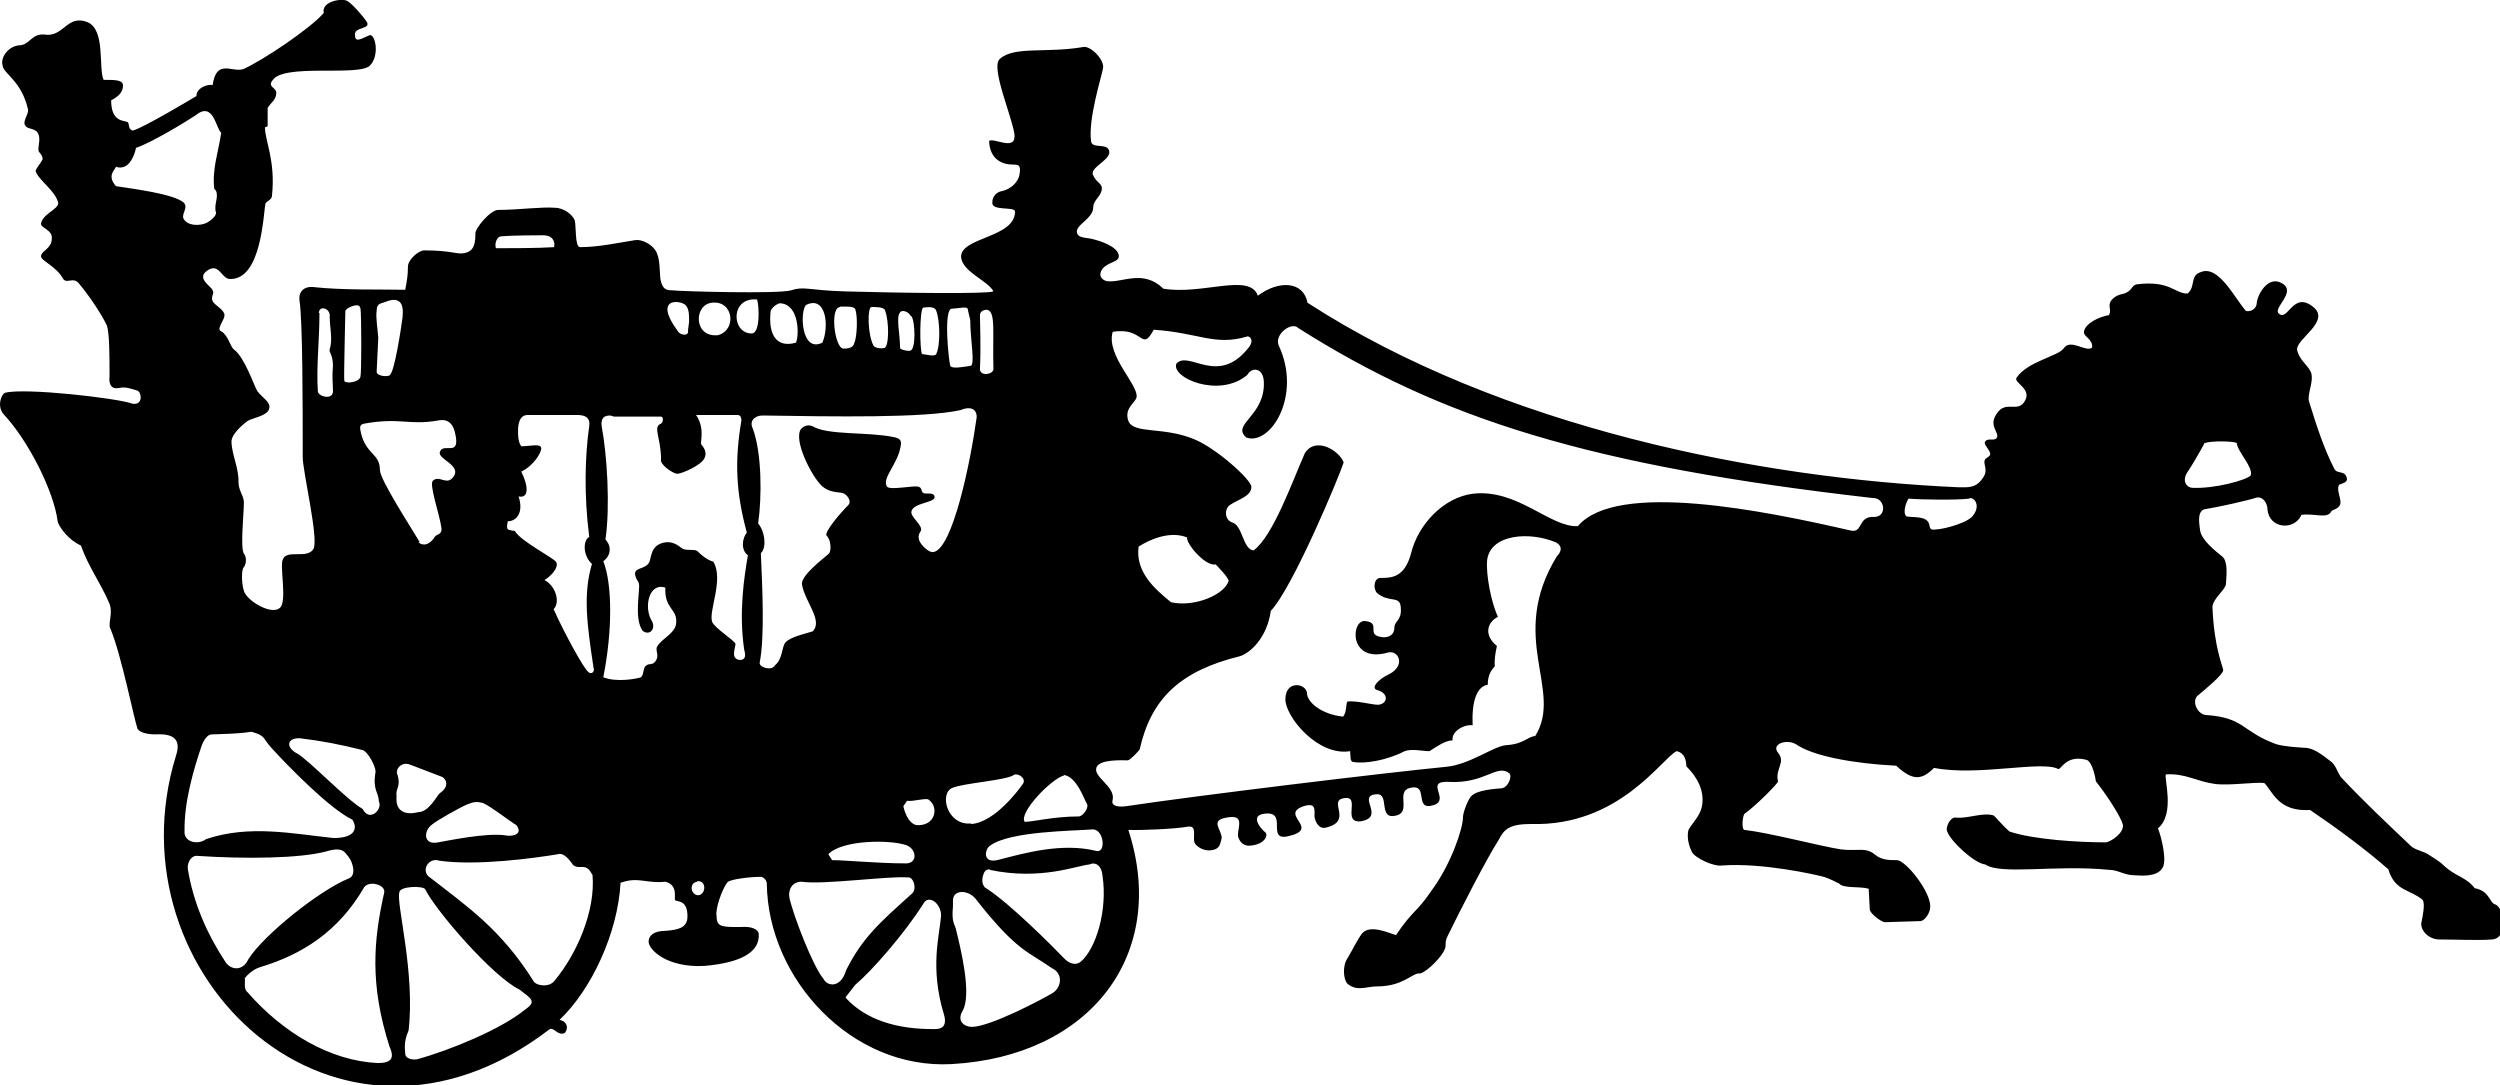 <svg xmlns="http://www.w3.org/2000/svg" viewBox="0 0 46.329 20.112"><path d="M23.1 6.96c-.52.42-1.4.04-1.3-.22.23-.26.77.43 1.34-.3.12-.15 0-.23-.04-.2-.6.17-.87-.07-1.72-.13-.23.43-.18-.06-.76.04-.13.44.5 1 .44 1.22-.03.1-.23.2-.15.43.1.25.65.1 1.22.34.4.16 1.05.74 1.06.88 0 .18-.24.23-.4.34-.1.07-.1.27.04.32.2.05.2.5.4.52.36-.26.72-1.28.95-1.8.2-.32.64-.05.72.17-.07.23-.94 2.32-1.35 2.75-.07.5-.38.78-.57.84-1.1.27-1.65.78-1.86 1.73-.03.04-.18.2-.22.2-.13 0-.52-.02-.58.13-.07.18.35.35.3.6-.03.08.03.15.25.12 1.33-.2 4.8-.62 5.93-.73.43-.04.86-.37 1.1-.4.35-.02.4-.16.55-.17.53-.85-.52-1.82.4-3.33.1-.1.1-.2-.02-.26-.47-.2-1.2-.16-1.27.32-.03.27.08.82.2 1.06-.2.1-.27.34-.02.54-.03.14-.05.26-.04.38-.06.06-.13.16-.13.34-.2.03-.3.3-.28.75-.18-.02-.4.13-.37.28-.14 0-.3.12-.43.2-.14 0-.32-.05-.46 0-.32.17-.75.24-.95.2-.07 0-.05-.13-.06-.2-.6.1-1.2-.64-1.2-.96 0-.36.38-.3.4-.12 0 .18.28.4.67.44.07-.08.05-.25.08-.28.16-.02.46.06.56.06.17 0 .23-.2 0-.27-.14-.03 0-.2.22-.3.3-.16.17-.44-.02-.4-.75.22-.7-.63-.42-.58.3.04-.03.27.33.3.13 0 .2-.07.2-.18 0-.12.13-.13.12-.34 0-.28-.2-.1-.44-.3-.08-.08-.06-.28.06-.28.2 0 .45 0 .57-.46.13-.53.6-1.03 1.14-1.1.83-.1 1.44.63 1.95.6.72-.85 3.48-.28 5.05.08.24.06.13-.27.44-.25.25 0 .2-.36-.02-.35-5.27-.6-8-1.47-10.65-3.15-.12-.13-.46.12-.36.33.43.93-.16 1.85-.6 1.7-.3-.25.36-.4.32-1.05-.02-.26-.23-.25-.3-.12zm-.33 3.8c-.04-.1-.17-.22-.24-.3-.2.04-.56-.4-.53-.5-.32-.13-.7.04-.9.17-.06.46.28.77.6 1.03.43.1 1-.14 1.07-.4zM14.05 9.7c.14.17.15.47.05.55.03.68.07 1.55-.02 2.02-.03.1.23.17.28.06.15-.12.12-.34.2-.43.1-.1.34-.15.5-.2.2-.2-.15-.55-.2-.88 0-.18.44-.5.5-.56.05-.05.04-.26-.04-.33-.06-.06.26-.43.4-.57.06-.06 0-.16-.06-.2-.06-.06-.22 0-.4-.13-.17-.12-.52-.77-.44-1.03 0-.04.1-.16.24-.1.28.17 1.03.1 1.5.2.1.02.16.05.13.17-.05.33-.36.6-.25.75.06.07.5-.03.58 0 .08.02.04.1.1.12.05.02.2-.03.2.08-.02.1-.4.1-.43.26-.02.1.2.24.18.35-.03.04-.06.1-.04.16 0 .07.17.26.27.24.35-.06.68-1.63.8-2.5 0-.17-.14-.2-.3-.13-.67.15-2.36.12-3.67.1-.14 0-.25.1-.18.24.17.46.17 1.27.1 1.76zm-2.74-2c-.1 0-.18.03-.16.2.1.53.16 1.48.07 2.1.12.12.1.3-.04.4.17.43.17 1.3 0 2.15.24.1.62.03.7 0 .06-.06.03-.18.1-.22.05-.04.12 0 .17-.08.07-.1 0-.18.02-.25.06-.15.35-.26.36-.45.03-.27-.22-.26-.2-.66-.3-.1-.4.35-.26.6.1.16-.03.3-.16.2-.17-.23-.04-.78-.07-.87 0-.05-.05-.06-.07-.17-.02-.13.16-.1.24-.2.07-.06.02-.3.24-.38.2-.07.32.04.4.1.1.04.2 0 .27.04.1.1.2.17.3.2.2.33-.1.93-.02 1.12.06.12.4.33.43.4 0 .08-.1.28.08.3.13 0 .1-.12.08-.2-.1-.68 0-1.34.07-1.74-.14-.1-.1-.33-.02-.42-.2-.74-.23-1.32-.1-2.08 0-.05-.02-.1-.07-.1h-.77c.18.27.06.52.1.55.02.03.12.13.05.26-.07.13-.42.28-.5.28-.07 0-.33-.17-.3-.27 0-.4-.16-.6 0-.66.04-.02.05-.13 0-.13h-.87zM9.4 9.8c.03.03.1.03.14.04.12.2.73.5.77.58.04.1-.08.24-.22.33.2.1.3.4.17.54.2.45.56 1.1.64 1.16.05.06.13 0 .1-.07-.12-.8-.2-1.36-.03-1.93-.17-.15-.17-.44-.05-.5-.1-.77-.08-1.5 0-2.06.03-.22-.2-.2-.28-.2h-.86c-.16 0-.18.18-.18.3 0 .07 0 .2.06.28.16 0 .37-.06.37.04 0 .08-.14.32-.37.43.13.26.15.5-.05.46.1.3-.04.46-.2.46 0 .03-.03.1 0 .15zm1.57 6.4c-.12-.23-.22-.07-.35-.17-.1-.15-.2-.23-.28-.2-.42.07-1.5.22-2.2.12-.2-.07-.36.2-.16.32.68.53 1.3.95 1.9 1.9.04.1.3.14.4 0 .4-.48.76-1.28.7-1.96zm-3.4 2.9c-.1.23-.06.36-.06.43s.1.12.22.1c.62-.17 1.56-.56 2-.92.22-.15.12-.2-.1-.37-.5-.24-1.56-1.47-1.75-1.86-.04-.07-.48-.06-.48.06-.06.2.3 1.5.17 2.57zm-3.03-.96c0 .05-.02.2.04.24.67.77 1.55 1.28 2.42 1.32.24 0 .32-.08.22-.3-.37-1.15-.3-1.97-.1-2.86.03-.14-.27-.23-.37-.1-.48.83-1.16 1.25-1.92 1.48-.15.04-.28.18-.3.22zM3.48 16.1c.1.62.35 1.2.7 1.73.1.15.32.17.42-.05.28-.45 1.32-1.28 1.86-1.5.15-.05.08-.3 0-.4-.07-.08-.1-.2-.42-.1-.5.13-1.5.14-2.4.08-.1 0-.17.13-.16.23zm-.06-.7c-.02.2.24.27.4.15.8-.27 1.6-.1 2.36-.02.43 0 .44-.2.35-.34-.42-.2-1.2-1-1.5-1.33-.18-.2-.1-.22-.37-.3-.25.04-.48.04-.74.05-.08 0-.15.12-.18.2-.16.47-.33 1.06-.32 1.6zm2.13-1.72c-.25 0-.24.18-.05.28.2.1.93.87 1.22 1.03.13.26.38 0 .3-.14 0-.17-.12-.2-.06-.55 0-.1-.14-.37-.24-.4-.4-.1-.75-.17-1.17-.22zm1.8.63c.1.27-.03.3 0 .44-.03.26.13.37.4.3.2 0 .34-.3.4-.35.15-.1.15-.23.05-.3l-.6-.23c-.15-.06-.26.07-.24.14zm2.2.97c-.2-.13-.4-.3-.6-.4-.13-.03-.17-.02-.3.03-.14.06-.56.3-.63.36-.18.12-.18.4.1.34.18-.03.88-.18 1.24-.13.14.03.35-.02.2-.2zm5.3 1.06c-.17 0-.25.15-.22.3.07.32.43 1.26.63 1.5.07.14.32.18.42-.16.3-.6.62-.88 1.22-1.42.1-.08.03-.32-.08-.3-.34-.03-1.58.14-1.96.08zm.57-.4c.24 0 .86.06 1.37.06.22 0 .2-.27 0-.34-.3-.1-1.18-.1-1.44.17zm.26 2.56c.37.4.95.58 1.65.57.12 0 .23-.05.16-.28-.26-.86-.08-1.45-.05-1.82 0-.24-.24-.4-.33-.22-.35.55-.94 1.23-1.26 1.5l-.18.23zm1.98-1.7c-.02.22 0 .28.05.4.1.4.3 1.23.13 1.53-.12.2.04.3.17.3.34 0 1.34-.53 1.5-.63.16-.1.2-.36-.02-.46-.42-.3-.64-.3-1.4-1.27-.13-.18-.43-.2-.43.02zm.7-.68c-.07-.03-.12.02-.14.1-.02.05-.04.2.07.25.43.28 1.2 1.05 1.44 1.3.1.1.22.12.3.05.28-.24.5-.95.4-1.6-.02-.2-.15-.25-.24-.2-.24.02-.9.3-1.85.1zm.12-.18c.5-.13 1.2-.33 1.84-.17.18.04.14-.4-.07-.4-.36.03-1.53.03-1.9.3-.1.06-.15.33.13.27zm1.24-1.57c-.24.06-.85.7-.73.86.15 0 .54-.1 1-.1.08 0 .2-.17.15-.24-.04-.05-.18-.5-.43-.53zm-1.72.9c.44-.03.9-.66.96-.75.06-.1-.1-.2-.17-.16-.13.1-.92.15-1.14.24-.25.1-.1.7.34.66zm-1.26-.33c.07.3.2.34.24.35.35.03.43-.33.23-.47-.04-.04-.3.04-.4.02zm-3.82 1.4c-.16.02-.12.26.03.25.14-.03.14-.28-.03-.26zM40.86 8.2c-.08.15-.24.43-.33.56-.1.16 0 .28.1.28.4.02 1-.14 1.08-.23.05-.15-.24-.43-.26-.6-.07-.04-.5-.04-.58 0zM36.5 9.24c-.24.03-.92.02-1.13 0-.04.05-.12.26-.04.33.12.02.18 0 .32.04.14.06.08.15.14.2.13.03.62-.1.75-.23.17-.18.07-.36-.04-.35zm-18.34-2.4c0 .14.25.1.25 0-.02-.67.05-1.07-.12-1.1-.06 0-.13.03-.13.1 0 .13.02.56 0 1zm-.22-1.08c0-.1-.1-.05-.3-.04-.16 0-.06.96-.03 1.06.03.06.24.02.37 0 .1 0 0-.48 0-.85zm-.86.8c.04 0 .25.06.27 0 .08-.16.07-.62 0-.8-.03-.1-.2-.06-.24-.06-.07.02-.07.8-.02.87zm-.2-.7c-.05-.1-.18-.12-.2-.07-.08.08 0 .4 0 .66 0 .03.15.06.18.05.12 0 .1-.55.03-.64zm-.73-.17c-.08 0-.07.5.03.7.02.07.17.07.2.06.1 0 .1-.5.02-.7-.02-.07-.22-.06-.25-.06zm-.58 0c-.2 0-.1.77.06.77.05 0 .18 0 .2-.1.05-.1.07-.48.02-.63-.03-.07-.23-.04-.28-.05zm-.33.66c.13-.3.07-.88-.3-.7-.12.1-.1.9.3.7zm-.96-.57c-.04.38.08.68.47.57.06-.12.07-.72-.3-.73-.08.02-.16.1-.17.15zm-.35.4c.16 0 .14-.5.1-.63-.5-.05-.48.63-.1.63zm-.62.03c.35-.1.28-.65-.12-.6-.34.04-.34.66.13.6zm-.54-.25c0-.14 0-.28-.1-.33-.1-.05-.28-.06-.3.08-.02.15.16.38.2.44.03.05.2.1.18-.03zm-3.6-1.36c.26 0 .8 0 1.1-.02.02-.12-.04-.22-.2-.22-.1 0-.57 0-.78.02-.08 0-.13.13-.1.22zm-5.2-1.1c-.04-.37.07-.65.13-1.04-.1-.07-.14-.6-.48-.32-.15.1-.8.5-1.1.6-.03.16-.12.32-.22.35-.05.02-.1.02-.15 0-.03.07-.17.17 0 .36.32.05 1.05.14 1.25.3.1.1-.04.2 0 .3.07.14.3.14.43.08.06-.03.2-.14.17-.2-.04-.14.06-.28 0-.4zm3.78 6.54c.04.06.18.1.3-.08.03-.07.15-.04.13-.18-.03-.23-.23-.8-.16-.87.13-.12.27.12.4-.1.1-.2-.3-.3-.27-.43.06-.2.4.12.28-.37-.04-.17-.14-.25-.3-.22-.55.1-.7-.06-1.38.06-.1.02-.08.08-.06.18.1.4.35.37.35.68 0 .18.6 1.1.74 1.34zm-.52-3.1c.08-.06.2-.83.23-1.06.03-.28-.07-.37-.28-.3-.1.05-.2.02-.2.18-.02.12.02.35.03.5l-.03.63c0 .08.2.1.25.06zM6.67 5.7c0-.1-.27 0-.27.07 0 .06-.03 1.2-.02 1.28 0 .07.28.04.3-.07.02-.06.02-1.13 0-1.27zm-.75.1c0 .52-.06 1-.03 1.45 0 .1.3.18.28-.02 0-.15-.02-.2 0-.46 0-.2-.08-.24-.06-.3.06-.18 0-.4 0-.6.02-.16-.2-.22-.2-.07zM.35.84c.2 0 .23-.22.47-.2.36.06.42-.38.8-.23.34.14.2.85.3 1.07.22 0 .35 0 .36.1 0 .12-.07.2-.22.28 0 .4.23.37.3.4.05.03 0 .13.1.16.2-.05 1.18-.64 1.18-.64 0-.17.25-.23.3-.2.07-.5.36-.23.57-.3C4.87 1.12 5.75.53 6 .24c-.05-.22.35-.28.44-.22.1.06.3.3.34.36.14.18-.24.1-.2.28 0 .14.13.05.25 0 .12-.08.22.37.02.56-.22.2-1.6-.05-1.8.27-.1.12.07.13.07.23 0 .13-.1.18-.16.28v.34l-.05.02c0 .25.2.62.13 1.27 0 .07-.1.1-.12.14-.04.18-.07 1.42-.66 1.4-.16 0-.2-.33-.44-.14-.17.14.1.28.12.35.04.06-.04.12 0 .2.04.08.22.16.22.26s-.16.26-.06.3c.13.07.17.3.24.34.2.15.38.7.43.77.1.13.25.2.22.32-.03.14-.33.18-.4.23-.16.12-.3.27-.3.38 0 .23.14.5.13.76 0 .15.1.25.1.37 0 .2-.07.84 0 .95.05.06.05.18 0 .25-.06.05-.04.42.03.5.1.16.48.38.63.26.15-.1 0-.77.06-.9.07-.2.46 0 .57-.2.1-.18-.2-1.43-.2-1.7 0-.9 0-2.54-.06-2.9-.02-.14.06-.27.26-.25.54.06 1.25.04 1.7.05.03-.16.05-.27.05-.43 0-.13.2-.3.3-.3.52 0 .6.08.75.05.13-.03.2-.1.2-.35-.02-.1.28-.45.42-.45.38 0 .8-.06 1.05-.04.17 0 .33.13.37.23.03.1 0 .5.1.5.34 0 .7-.08 1.02-.13.13-.02.3.08.37.18.1.14.08.4.1.55.04.18.1.2.22.2.15.02 1.97.07 2.2 0 .24-.08.32 0 1 .02 1.06.03 2.64.05 2.75 0-.1-.2-.58-.36-.6-.64 0-.37 1-.35 1-.84 0-.1-.44 0-.42-.17 0-.08.04-.16.14-.2.23-.04.34-.2.36-.3.04-.2-.02-.2-.12-.2-.2 0-.43-.1-.44-.44.1-.06.5.2.47-.12-.05-.35-.45-1.25-.27-1.4.27-.24.86-.1 1.55-.22.14-.02.4.25.36.4-.02.13-.28.94-.22 1.35.02.14.28.03.33.16.07.17-.33.3-.3.45.06.15.16.16.17.25 0 .16-.16.22-.16.36 0 .22-.35.33-.3.48.02.06.07.08.24.1.2.04.5.15.53.3.03.13-.14.12-.27.23-.12.12-.07.23.05.26.28.04.67-.23 1.05.14.73.12 1.6-.3 1.75.13.4-.3.85-.26.92.13 3.6 2.33 8.42 3.26 12.07 3.42.18 0 .32.02.45-.18.1-.14 0-.25.03-.32.02-.05.07-.05.1-.1.02-.07-.1-.16-.1-.23.04-.1.17-.02.22-.08.07-.1-.16-.22 0-.45.17-.27.4 0 .53-.25.12-.22-.22-.33-.16-.42.2-.3.77-.4.87-.54.13-.2.42.08.53-.02.02-.16-.17-.2-.15-.3.03-.15.28-.27.46-.3.07-.1-.05-.18.07-.3.1-.1.2-.08.26-.12.1-.05.1-.13.18-.15.63-.08.7.17.95.17.16-.14.03-.33.25-.4.33-.13.63.5.83.72.04.02.18 0 .2-.13 0-.14.2-.54.47-.38.28.16-.18.46-.06.56.17.16.26-.43.64-.12.33.27-.34.6-.3.8.05.2.2.27.26.42.05.17-.08.4-.04.53.14.45.27.86.47 1.25.05.1.2.02.23.17.03.1-.15.1-.15.14-.04.1.05.23.03.34-.03.1-.15.1-.17.14-.07.14-.3.03-.55.06-.13.3-.6.26-.63-.1 0-.1-.07-.24-.2-.22-.18.06-.73.18-.98.22-.13.06-.08.28-.07.38.02.18.27.38.42.5.1.1.07.34.06.5 0 .1-.23.26-.25.42.03.78.2 1.12.2 1.18 0 .08-.34.36-.46.46-.14.1-.02.36.14.37.72.05.65.3 1.3.54.17.05.42.06.57.07.15.02.3.14.43.24.1.06.13.2.2.3.45.48.86.86 1.3 1.28.07.07.25.1.33.16.12.08.2.12.3.22.2.18.4.2.55.4.28.05.27.27.38.3.17.06.25.63-.06.65-.24.02-.68 0-.97 0-.2 0-.35-.16-.34-.3.03-.15.07-.34.03-.43-.23-.2-.52-.16-.64-.57-.42-.37-.95-.76-1.45-1.1-.6.04-.7-.36-.85-.5-.17-.02-.64.05-.9.02-.37-.05-.55-.2-.92-.18-.05.04.18.73-.15 1 .08.2.17.63.08.74-.1.16-.37.14-.52.13-.18 0-.3-.1-.46-.1-1-.1-2 .1-2.3-.1-.2-.02-.63-.42-.7-.6-.05-.08.05-.28.15-.27.2.03.5-.1.7-.04.02 0 .15.17.3.3.45.15 1.28.2 1.78.2.08 0 .35-.17.32-.33-.04-.15-.3-.55-.5-.8 0-.02-.06-.38-.18-.4-.38-.1-.47.2-.52.17-.3-.16-1.5.14-2.3-.02-.24.25-.42.22-.7-.04-.8-.04-1.55-.18-1.86-.4-.18-.1-.46 0-.33.16.15.18-.06.3 0 .53 0 .04-.42.46-.62.6-.04.04-.06.3 0 .3.45.05 1.4.3 1.78.36.33.04.46-.05.64.1.12.1.26.1.4.1.17 0 .64.6.62.87 0 .1-.1.27-.2.26l-.64.02c-.06 0-.28-.16-.28-.24l-.02-.38c-.17-.05-.48 0-.55-.1-.02 0-.18-.1-.32-.13-.07-.02-1.1-.26-1.86-.2-.14.02-.5-.14-.55-.26-.1-.2-.07-.37-.06-.4.1-.18.28-.3.26-.6-.02-.34-.3-.57-.3-.58 0-.18-.08-.26-.18-.28-.28.14-1.07 1.4-2.7 1.35-.4 0-.5.1-.6.3-.23.36-.7 1.28-.94 1.77-.08.16 0 .16-.08.3-.1.17-.37.42-.46.4-.12 0-.3.24-.77.24-.2 0-.37.1-.55-.05-.07-.07-.1-.32 0-.47.12-.2.18-.34.27-.46.15-.18.52 0 .63.03.3-.45.4-.44.64-.8.38-.5.6-1.18.6-1.37 0-.13.12-.38.15-.4.1-.12.44-.14.55-.15.14 0 .22-.23.16-.28-.23-.18-.45.2-1.13.16-.45-.02.04.33-.27.43-.38.12-.08-.4-.43-.32-.3.06.05.47-.3.52-.3.05-.08-.43-.34-.4-.36.03.18.42-.28.5-.36.04 0-.47-.3-.43-.34.04.18.43-.36.55-.12.02-.18-.1-.2-.2 0-.14.03-.27-.2-.2-.47.16.34.42-.3.56-.4.08.02-.48-.43-.42-.25.03-.1.24 0 .33.1.06 0 .24-.25.26-.16.02-.22-.1-.24-.18 0-.17.13-.4-.2-.34-.33.05-.1.22-.1.38-.03.1-.02.22-.23.23-.13 0-.22-.07-.26-.12-.07-.1.06-.35-.14-.32-.2.04-.85.07-1.1.06.75 2.3-.7 4.2-3.28 4.34-1.84.1-3.4-1.57-3.42-3.35 0-.04-.05-.13-.13-.12-.16 0-.54.04-.6.1-.1.13-.23.5-.2.63 0 .2.1.2.44.2.22-.02.33.05.34.12.03.34-.32.54-1 .6-.7.04-1.04-.3-1.04-.45 0-.1.08-.2.32-.2.26-.02.4-.07.4-.27 0-.32-.2-.26-.23-.3-.02-.04.06-.28-.18-.34-.35.04-.5-.1-.83.02-.05.93-.54 1.98-1.13 2.54.14.03.17.15.1.24-.12.07-.2-.1-.28-.07-3.94 3.03-8.18-1-6.93-5.06.1-.3-.03-.42-.38-.4-.14 0-.28-.03-.33-.1-.06-.16-.3-1.37-.5-1.85-.06-.1.05-.28-.02-.47-.16-.38-.4-.7-.53-1.08-.23-.1-.4-.34-.43-.44C1 9.1.52 8.16.07 7.68c-.13-.14-.05-.37.02-.4.36-.1 2.1.1 2.36.2.2.04.18-.2.1-.24-.1-.03-.23-.08-.34-.05-.14.03-.2-.06-.18-.22 0-.35 0-.8-.05-.94-.08-.17-.3-.52-.52-.78-.1-.13-.24.03-.3-.1-.13-.22-.4-.32-.4-.4 0-.1.2-.14.2-.33.02-.16-.22-.2-.2-.28.04-.18.3-.25.32-.37-.04-.23-.37-.43-.42-.6 0-.04.1-.15.13-.22 0-.06-.04-.1-.07-.14-.03-.06.03-.2 0-.3-.04-.15-.2-.1-.25-.18-.06-.08.06-.2.05-.3C.4 1.5.07 1.37.05 1.22 0 1.07.15.86.35.84z"/></svg>